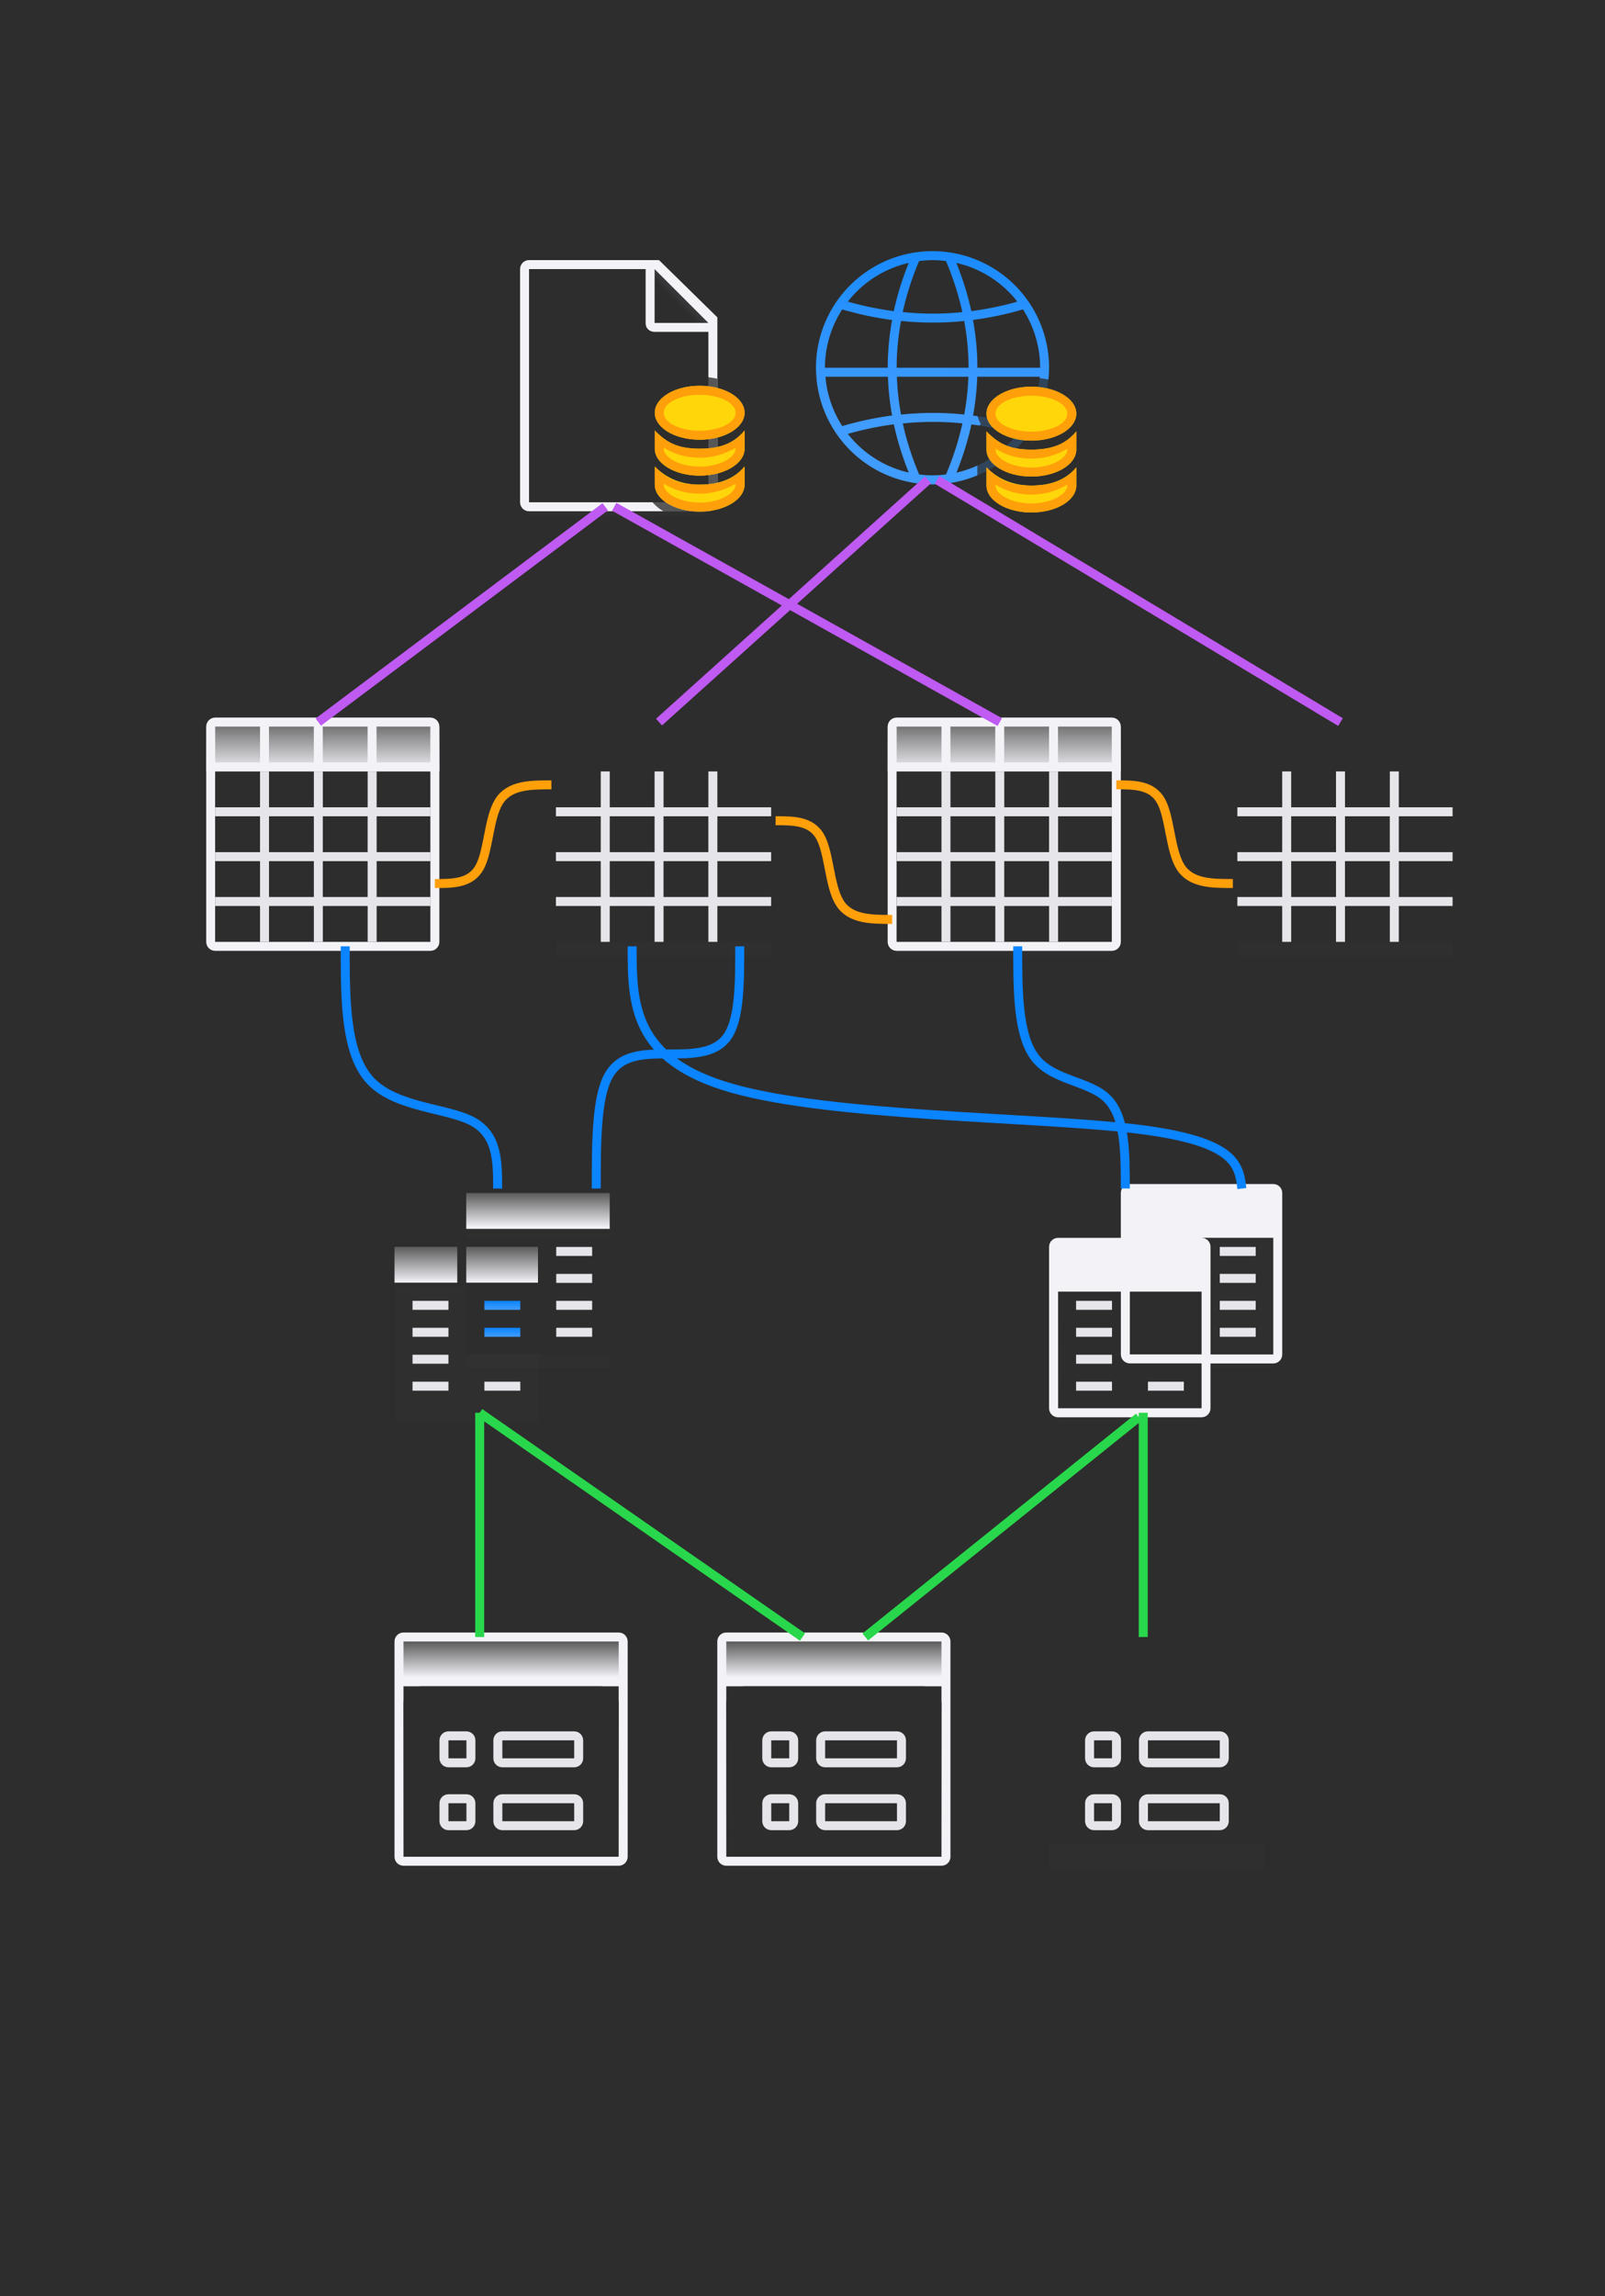 <?xml version="1.0" encoding="UTF-8" standalone="no"?>
<svg
   height="256"
   viewBox="0 0 47.36 67.733"
   width="179"
   version="1.1"
   id="svg390"
   sodipodi:docname="base_thumbnail_256.svg"
   inkscape:version="1.2.2 (1:1.2.2+202212051552+b0a8486541)"
   xmlns:inkscape="http://www.inkscape.org/namespaces/inkscape"
   xmlns:sodipodi="http://sodipodi.sourceforge.net/DTD/sodipodi-0.dtd"
   xmlns:xlink="http://www.w3.org/1999/xlink"
   xmlns="http://www.w3.org/2000/svg"
   xmlns:svg="http://www.w3.org/2000/svg">
  <defs
     id="defs394" />
  <sodipodi:namedview
     id="namedview392"
     pagecolor="#2d2d2dfff"
     bordercolor="#f2f2f7000"
     borderopacity="0.25"
     inkscape:showpageshadow="2"
     inkscape:pageopacity="0.0"
     inkscape:pagecheckerboard="0"
     inkscape:deskcolor="#d1d1d1"
     showgrid="false"
     inkscape:zoom="2.0522669"
     inkscape:cx="-63.831852"
     inkscape:cy="199.77908"
     inkscape:window-width="1920"
     inkscape:window-height="1022"
     inkscape:window-x="0"
     inkscape:window-y="32"
     inkscape:window-maximized="1"
     inkscape:current-layer="svg390" />
  <linearGradient
     id="a"
     gradientUnits="userSpaceOnUse"
     x1="3.969"
     x2="3.969"
     y1="289.592"
     y2="295.942">
    <stop
       offset="0"
       stop-color="#2d2d2d"
       id="stop2" />
    <stop
       offset=".333"
       stop-color="#2d2d2d"
       id="stop4" />
    <stop
       offset=".889"
       stop-color="#2d2d2d"
       id="stop6" />
    <stop
       offset="1"
       stop-color="#2d2d2d"
       id="stop8" />
  </linearGradient>
  <linearGradient
     id="b"
     gradientUnits="userSpaceOnUse"
     x1="3.969"
     x2="3.969"
     xlink:href="#n"
     y1="289.327"
     y2="290.915" />
  <linearGradient
     id="c"
     gradientUnits="userSpaceOnUse"
     x1="8.467"
     x2="8.467"
     xlink:href="#o"
     y1="286.152"
     y2="292.767" />
  <linearGradient
     id="d"
     gradientUnits="userSpaceOnUse"
     x1="18.521"
     x2="18.521"
     xlink:href="#q"
     y1="299.646"
     y2="294.883" />
  <linearGradient
     id="e"
     gradientUnits="userSpaceOnUse"
     x1="4.233"
     x2="4.233"
     xlink:href="#o"
     y1="289.327"
     y2="296.206" />
  <linearGradient
     id="f"
     gradientUnits="userSpaceOnUse"
     x1="2.91"
     x2="2.91"
     y1="290.915"
     y2="295.677">
    <stop
       offset="0"
       stop-color="#2d2d2d"
       id="stop15" />
    <stop
       offset="1"
       stop-color="#2d2d2d"
       stop-opacity="0"
       id="stop17" />
  </linearGradient>
  <linearGradient
     id="g"
     gradientUnits="userSpaceOnUse"
     x1="3.704"
     x2="3.704"
     xlink:href="#n"
     y1="289.592"
     y2="290.65" />
  <linearGradient
     id="h"
     gradientUnits="userSpaceOnUse"
     x1="20.637"
     x2="20.637"
     xlink:href="#q"
     y1="298.058"
     y2="293.296" />
  <linearGradient
     id="i"
     gradientUnits="userSpaceOnUse"
     x1="16"
     x2="16"
     xlink:href="#r"
     y1="17"
     y2="16" />
  <linearGradient
     id="j"
     gradientUnits="userSpaceOnUse"
     x1="16"
     x2="16"
     xlink:href="#r"
     y1="20"
     y2="19" />
  <linearGradient
     id="k"
     gradientUnits="userSpaceOnUse"
     x1="3.44"
     x2="3.44"
     xlink:href="#n"
     y1="291.179"
     y2="292.237" />
  <linearGradient
     id="l"
     gradientTransform="matrix(.353 0 0 .507 2.117 288.071)"
     gradientUnits="userSpaceOnUse"
     x1="12"
     x2="12"
     xlink:href="#n"
     y1="3"
     y2="5" />
  <filter
     id="m"
     color-interpolation-filters="sRGB"
     height="1.116"
     width="1.124"
     x="-0.062"
     y="-0.058">
    <feGaussianBlur
       stdDeviation=".62"
       id="feGaussianBlur26" />
  </filter>
  <linearGradient
     id="n">
    <stop
       offset="0"
       stop-color="#5b5b5b"
       id="stop29" />
    <stop
       offset="1"
       stop-color="#f2f2f7"
       id="stop31" />
  </linearGradient>
  <linearGradient
     id="o">
    <stop
       offset="0"
       stop-color="#f2f2f7"
       id="stop34" />
    <stop
       offset="1"
       stop-color="#f2f2f7"
       id="stop36" />
  </linearGradient>
  <filter
     id="p"
     color-interpolation-filters="sRGB"
     height="1.686"
     width="1.11"
     x="-0.055"
     y="-0.343">
    <feGaussianBlur
       stdDeviation=".366"
       id="feGaussianBlur39" />
  </filter>
  <linearGradient
     id="q">
    <stop
       offset="0"
       stop-color="#3a3a3c"
       id="stop42" />
    <stop
       offset=".286"
       stop-color="#2d2d2d"
       id="stop44" />
    <stop
       offset="1"
       stop-color="#2d2d2d"
       id="stop46" />
  </linearGradient>
  <linearGradient
     id="r">
    <stop
       offset="0"
       stop-color="#409cff"
       id="stop49" />
    <stop
       offset="1"
       stop-color="#0a84ff"
       id="stop51" />
  </linearGradient>
  <linearGradient
     id="s"
     gradientUnits="userSpaceOnUse"
     x1="4.233"
     x2="4.209"
     y1="295.942"
     y2="289.592">
    <stop
       offset="0"
       stop-color="e5e5ea"
       id="stop54"
       style="stop-color:#2d2d2d;stop-opacity:1" />
    <stop
       offset="1"
       stop-color="#2d2d2d"
       id="stop56" />
  </linearGradient>
  <linearGradient
     id="t"
     gradientUnits="userSpaceOnUse"
     x1="-8.574"
     x2="-8.541"
     xlink:href="#r"
     y1="294.023"
     y2="287.416" />
  <radialGradient
     id="u"
     cx="22"
     cy="9.077"
     gradientTransform="matrix(.344 0 0 .397 -1.746 286.783)"
     gradientUnits="userSpaceOnUse"
     r="10">
    <stop
       offset="0"
       stop-color="#2d2d2d"
       id="stop60" />
    <stop
       offset=".3"
       stop-color="#2d2d2d"
       id="stop62" />
    <stop
       offset="1"
       stop-color="#2d2d2d"
       id="stop64" />
  </radialGradient>
  <linearGradient
     id="v"
     gradientUnits="userSpaceOnUse"
     x1="5.292"
     x2="6.085"
     y1="290.915"
     y2="290.121">
    <stop
       offset="0"
       stop-color="#2d2d2d"
       id="stop67" />
    <stop
       offset=".78"
       stop-color="#2d2d2d"
       id="stop69" />
    <stop
       offset="1"
       stop-color="#3a3a3c"
       id="stop71" />
  </linearGradient>
  <path
     id="rect814"
     style="fill:#2d2d2d;stroke-width:0.265;stroke-opacity:0.502;fill-opacity:1"
     d="M 0,0 H 47.36 V 67.733 H 0 Z" />
  <g
     transform="translate(5.292 -268.16)"
     id="g86">
    <path
       d="m1.488 1.488h24v25.593h-24z"
       filter="url(#m)"
       opacity=".15"
       stroke-width="1.033"
       transform="matrix(.265 0 0 .265 .665 289.198)"
       id="path74" />
    <g
       stroke-width=".265"
       id="g84">
      <path
         d="m1.058 289.592h6.35v6.35h-6.35z"
         fill="url(#a)"
         id="path76" />
      <path
         d="m.794 289.592.265-.265h6.35l.265.265v1.323h-6.879z"
         fill="url(#b)"
         id="path78" />
      <path
         d="m2.381 290.915v1.058h-1.323v.265h1.323v1.058h-1.323v.265h1.323v1.058h-1.323v.265h1.323v1.058h.265v-1.058h1.323v1.058h.265v-1.058h1.323v1.058h.265v-1.058h1.587v-.265h-1.587v-1.058h1.587v-.265h-1.587v-1.058h1.587v-.265h-1.587v-1.058h-.265v1.058h-1.323v-1.058h-.265v1.058h-1.323v-1.058zm.265 1.323h1.323v1.058h-1.323zm1.587 0h1.323v1.058h-1.323zm-1.587 1.323h1.323v1.058h-1.323zm1.587 0h1.323v1.058h-1.323z"
         fill="#e5e5ea"
         id="path80" />
      <path
         d="m1.058 289.327c-.147 0-.265.118-.265.265v1.323 5.027c0 .147.118.265.265.265h6.35c.147 0 .265-.118.265-.265v-5.027-1.323c0-.147-.118-.265-.265-.265zm0 .265h1.323v1.058h-1.323zm1.587 0h1.323v1.058h-1.323zm1.587 0h1.323v1.058h-1.323zm1.587 0h1.587v1.058h-1.587zm-4.763 1.323h1.323.265 1.323.265 1.323.265 1.587v1.058.265 1.058.265 1.058.265 1.058h-1.587-.265-1.323-.265-1.323-.265-1.323v-1.058-.265-1.058-.265-1.058-.265z"
         fill="url(#c)"
         id="path82" />
    </g>
  </g>
  <g
     transform="translate(15.346 -268.16)"
     id="g100">
    <path
       d="m1.488 1.488h24v25.593h-24z"
       filter="url(#m)"
       opacity=".15"
       stroke-width="1.033"
       transform="matrix(.265 0 0 .265 .665 289.198)"
       id="path88"
       style="fill:#98989d" />
    <g
       stroke-width=".265"
       id="g98">
      <path
         d="m1.058 289.592h6.35v6.35h-6.35z"
         fill="url(#a)"
         id="path90" />
      <path
         d="m.794 289.592.265-.265h6.35l.265.265v1.323h-6.879z"
         fill="url(#b)"
         id="path92" />
      <path
         d="m2.381 290.915v1.058h-1.323v.265h1.323v1.058h-1.323v.265h1.323v1.058h-1.323v.265h1.323v1.058h.265v-1.058h1.323v1.058h.265v-1.058h1.323v1.058h.265v-1.058h1.587v-.265h-1.587v-1.058h1.587v-.265h-1.587v-1.058h1.587v-.265h-1.587v-1.058h-.265v1.058h-1.323v-1.058h-.265v1.058h-1.323v-1.058zm.265 1.323h1.323v1.058h-1.323zm1.587 0h1.323v1.058h-1.323zm-1.587 1.323h1.323v1.058h-1.323zm1.587 0h1.323v1.058h-1.323z"
         fill="#e5e5ea"
         id="path94" />
      <path
         d="m1.058 289.327c-.147 0-.265.118-.265.265v1.323 5.027c0 .147.118.265.265.265h6.35c.147 0 .265-.118.265-.265v-5.027-1.323c0-.147-.118-.265-.265-.265zm0 .265h1.323v1.058h-1.323zm1.587 0h1.323v1.058h-1.323zm1.587 0h1.323v1.058h-1.323zm1.587 0h1.587v1.058h-1.587zm-4.763 1.323h1.323.265 1.323.265 1.323.265 1.587v1.058.265 1.058.265 1.058.265 1.058h-1.587-.265-1.323-.265-1.323-.265-1.323v-1.058-.265-1.058-.265-1.058-.265z"
         fill="url(#c)"
         id="path96" />
    </g>
  </g>
  <g
     transform="translate(25.4 -268.16)"
     id="g114">
    <path
       d="m1.488 1.488h24v25.593h-24z"
       filter="url(#m)"
       opacity=".15"
       stroke-width="1.033"
       transform="matrix(.265 0 0 .265 .665 289.198)"
       id="path102"
       style="fill:#98989d" />
    <g
       stroke-width=".265"
       id="g112">
      <path
         d="m1.058 289.592h6.35v6.35h-6.35z"
         fill="url(#a)"
         id="path104" />
      <path
         d="m.794 289.592.265-.265h6.35l.265.265v1.323h-6.879z"
         fill="url(#b)"
         id="path106" />
      <path
         d="m2.381 290.915v1.058h-1.323v.265h1.323v1.058h-1.323v.265h1.323v1.058h-1.323v.265h1.323v1.058h.265v-1.058h1.323v1.058h.265v-1.058h1.323v1.058h.265v-1.058h1.587v-.265h-1.587v-1.058h1.587v-.265h-1.587v-1.058h1.587v-.265h-1.587v-1.058h-.265v1.058h-1.323v-1.058h-.265v1.058h-1.323v-1.058zm.265 1.323h1.323v1.058h-1.323zm1.587 0h1.323v1.058h-1.323zm-1.587 1.323h1.323v1.058h-1.323zm1.587 0h1.323v1.058h-1.323z"
         fill="#e5e5ea"
         id="path108" />
      <path
         d="m1.058 289.327c-.147 0-.265.118-.265.265v1.323 5.027c0 .147.118.265.265.265h6.35c.147 0 .265-.118.265-.265v-5.027-1.323c0-.147-.118-.265-.265-.265zm0 .265h1.323v1.058h-1.323zm1.587 0h1.323v1.058h-1.323zm1.587 0h1.323v1.058h-1.323zm1.587 0h1.587v1.058h-1.587zm-4.763 1.323h1.323.265 1.323.265 1.323.265 1.587v1.058.265 1.058.265 1.058.265 1.058h-1.587-.265-1.323-.265-1.323-.265-1.323v-1.058-.265-1.058-.265-1.058-.265z"
         fill="url(#c)"
         id="path110" />
    </g>
  </g>
  <g
     transform="translate(35.454 -268.16)"
     id="g128">
    <path
       d="m1.488 1.488h24v25.593h-24z"
       filter="url(#m)"
       opacity=".15"
       stroke-width="1.033"
       transform="matrix(.265 0 0 .265 .665 289.198)"
       id="path116"
       style="fill:#98989d" />
    <g
       stroke-width=".265"
       id="g126">
      <path
         d="m1.058 289.592h6.35v6.35h-6.35z"
         fill="url(#a)"
         id="path118" />
      <path
         d="m.794 289.592.265-.265h6.35l.265.265v1.323h-6.879z"
         fill="url(#b)"
         id="path120" />
      <path
         d="m2.381 290.915v1.058h-1.323v.265h1.323v1.058h-1.323v.265h1.323v1.058h-1.323v.265h1.323v1.058h.265v-1.058h1.323v1.058h.265v-1.058h1.323v1.058h.265v-1.058h1.587v-.265h-1.587v-1.058h1.587v-.265h-1.587v-1.058h1.587v-.265h-1.587v-1.058h-.265v1.058h-1.323v-1.058h-.265v1.058h-1.323v-1.058zm.265 1.323h1.323v1.058h-1.323zm1.587 0h1.323v1.058h-1.323zm-1.587 1.323h1.323v1.058h-1.323zm1.587 0h1.323v1.058h-1.323z"
         fill="#e5e5ea"
         id="path122" />
      <path
         d="m1.058 289.327c-.147 0-.265.118-.265.265v1.323 5.027c0 .147.118.265.265.265h6.35c.147 0 .265-.118.265-.265v-5.027-1.323c0-.147-.118-.265-.265-.265zm0 .265h1.323v1.058h-1.323zm1.587 0h1.323v1.058h-1.323zm1.587 0h1.323v1.058h-1.323zm1.587 0h1.587v1.058h-1.587zm-4.763 1.323h1.323.265 1.323.265 1.323.265 1.587v1.058.265 1.058.265 1.058.265 1.058h-1.587-.265-1.323-.265-1.323-.265-1.323v-1.058-.265-1.058-.265-1.058-.265z"
         fill="url(#c)"
         id="path124" />
    </g>
  </g>
  <g
     transform="translate(10.848 -241.173)"
     id="g152">
    <path
       d="m1.17 23.5h24v3h-24z"
       filter="url(#p)"
       opacity=".15"
       stroke-width="1.015"
       transform="matrix(.265 0 0 .265 .749 289.327)"
       id="path130"
       style="fill:#98989d" />
    <path
       d="m1.058 290.915h6.35v5.027h-6.35z"
       fill="url(#d)"
       stroke-width=".265"
       id="path132" />
    <path
       d="m1.058 289.327c-.147 0-.265.118-.265.265v6.35c0 .147.118.265.265.265h6.35c.147 0 .265-.118.265-.265v-6.35c0-.147-.118-.265-.265-.265zm0 1.587h6.35v5.027h-6.35z"
       fill="url(#e)"
       stroke-width=".265"
       id="path134" />
    <g
       fill="#e5e5ea"
       transform="matrix(.265 0 0 .265 0 288.533)"
       id="g144">
      <path
         d="m15 14c-.554 0-1 .446-1 1v2c0 .554.446 1 1 1h8c.554 0 1-.446 1-1v-2c0-.554-.446-1-1-1zm0 1h8v2h-8z"
         id="path136" />
      <path
         d="m9 14c-.554 0-1 .446-1 1v2c0 .554.446 1 1 1h2c.554 0 1-.446 1-1v-2c0-.554-.446-1-1-1zm0 1h2v2h-2z"
         id="path138" />
      <path
         d="m15 21c-.554 0-1 .446-1 1v2c0 .554.446 1 1 1h8c.554 0 1-.446 1-1v-2c0-.554-.446-1-1-1zm0 1h8v2h-8z"
         id="path140" />
      <path
         d="m9 21c-.554 0-1 .446-1 1v2c0 .554.446 1 1 1h2c.554 0 1-.446 1-1v-2c0-.554-.446-1-1-1zm0 1h2v2h-2z"
         id="path142" />
    </g>
    <g
       stroke-width=".265"
       id="g150">
      <rect
         fill="none"
         height="4.763"
         rx=".397"
         ry=".374"
         stroke="url(#f)"
         width="6.085"
         x="1.191"
         y="291.047"
         id="rect146" />
      <path
         d="m1.058 289.592h6.35v1.058h-6.35z"
         fill="url(#g)"
         id="path148" />
    </g>
  </g>
  <g
     transform="translate(10.583 -254.402)"
     id="g196">
    <path
       d="m9 5.5h16v15h-16z"
       filter="url(#p)"
       opacity=".15"
       stroke-width="1.015"
       transform="matrix(.265 0 0 .265 .794 289.327)"
       id="path154"
       style="fill:#98989d" />
    <path
       d="m1 11.5h16v15h-16z"
       filter="url(#p)"
       opacity=".15"
       stroke-width="1.015"
       transform="matrix(.265 0 0 .265 .794 289.327)"
       id="path156"
       style="fill:#98989d" />
    <g
       stroke-width=".265"
       id="g164">
      <path
         d="m3.175 290.915h4.233v3.44h-4.233z"
         fill="url(#h)"
         id="path158" />
      <path
         d="m1.058 292.502h4.233v3.44h-4.233z"
         fill="url(#d)"
         id="path160" />
      <path
         d="m3.175 289.327c-.147 0-.265.118-.265.265v1.323h-1.852c-.147 0-.265.118-.265.265v4.763c0 .147.118.265.265.265h4.233c.147 0 .265-.118.265-.265v-1.323h1.852c.147 0 .265-.118.265-.265v-4.763c0-.147-.118-.265-.265-.265zm2.117 1.587h2.117v3.44h-1.852v-3.175c0-.147-.118-.265-.265-.265zm-4.233 1.587h1.852v1.852c0 .147.118.265.265.265h2.117v1.323h-4.233zm2.117 0h2.117v1.852h-2.117z"
         fill="url(#e)"
         id="path162" />
    </g>
    <g
       fill="#e5e5ea"
       transform="matrix(.265 0 0 .265 0 288.533)"
       id="g190">
      <path
         d="m6 16h4v1h-4z"
         fill="#e5e5ea"
         id="path166" />
      <path
         d="m14 16h4v1h-4z"
         fill="url(#i)"
         id="path168" />
      <path
         d="m6 19h4v1h-4z"
         fill="#e5e5ea"
         id="path170" />
      <path
         d="m14 19h4v1h-4z"
         fill="url(#j)"
         id="path172" />
      <g
         fill="#e5e5ea"
         id="g188">
        <path
           d="m6 22h4v1h-4z"
           id="path174" />
        <path
           d="m6 25h4v1h-4z"
           id="path176" />
        <path
           d="m14 25h4v1h-4z"
           id="path178" />
        <path
           d="m22 10h4v1h-4z"
           id="path180" />
        <path
           d="m22 13h4v1h-4z"
           id="path182" />
        <path
           d="m22 16h4v1h-4z"
           id="path184" />
        <path
           d="m22 19h4v1h-4z"
           id="path186" />
      </g>
    </g>
    <path
       d="m1.058 291.179v1.058h1.852v-1.058zm2.117 0v1.058h2.117v-1.058z"
       fill="url(#k)"
       stroke-width=".265"
       id="path192" />
    <path
       d="m3.175 289.592h4.233v1.058h-4.233z"
       fill="url(#l)"
       stroke-width=".423"
       id="path194" />
  </g>
  <g
     transform="translate(30.163 -254.402)"
     id="g240">
    <path
       d="m9 5.5h16v15h-16z"
       filter="url(#p)"
       opacity=".15"
       stroke-width="1.015"
       transform="matrix(.265 0 0 .265 .794 289.327)"
       id="path198"
       style="fill:#98989d" />
    <path
       d="m1 11.5h16v15h-16z"
       filter="url(#p)"
       opacity=".15"
       stroke-width="1.015"
       transform="matrix(.265 0 0 .265 .794 289.327)"
       id="path200"
       style="fill:#98989d" />
    <g
       stroke-width=".265"
       id="g208">
      <path
         d="m3.175 290.915h4.233v3.44h-4.233z"
         fill="url(#h)"
         id="path202" />
      <path
         d="m1.058 292.502h4.233v3.44h-4.233z"
         fill="url(#d)"
         id="path204" />
      <path
         d="m3.175 289.327c-.147 0-.265.118-.265.265v1.323h-1.852c-.147 0-.265.118-.265.265v4.763c0 .147.118.265.265.265h4.233c.147 0 .265-.118.265-.265v-1.323h1.852c.147 0 .265-.118.265-.265v-4.763c0-.147-.118-.265-.265-.265zm2.117 1.587h2.117v3.44h-1.852v-3.175c0-.147-.118-.265-.265-.265zm-4.233 1.587h1.852v1.852c0 .147.118.265.265.265h2.117v1.323h-4.233zm2.117 0h2.117v1.852h-2.117z"
         fill="url(#e)"
         id="path206" />
    </g>
    <g
       fill="#e5e5ea"
       transform="matrix(.265 0 0 .265 0 288.533)"
       id="g234">
      <path
         d="m6 16h4v1h-4z"
         fill="#e5e5ea"
         id="path210" />
      <path
         d="m14 16h4v1h-4z"
         fill="url(#i)"
         id="path212" />
      <path
         d="m6 19h4v1h-4z"
         fill="#e5e5ea"
         id="path214" />
      <path
         d="m14 19h4v1h-4z"
         fill="url(#j)"
         id="path216" />
      <g
         fill="#e5e5ea"
         id="g232">
        <path
           d="m6 22h4v1h-4z"
           id="path218" />
        <path
           d="m6 25h4v1h-4z"
           id="path220" />
        <path
           d="m14 25h4v1h-4z"
           id="path222" />
        <path
           d="m22 10h4v1h-4z"
           id="path224" />
        <path
           d="m22 13h4v1h-4z"
           id="path226" />
        <path
           d="m22 16h4v1h-4z"
           id="path228" />
        <path
           d="m22 19h4v1h-4z"
           id="path230" />
      </g>
    </g>
    <path
       d="m1.058 291.179v1.058h1.852v-1.058zm2.117 0v1.058h2.117v-1.058z"
       fill="url(#k)"
       stroke-width=".265"
       id="path236" />
    <path
       d="m3.175 289.592h4.233v1.058h-4.233z"
       fill="url(#l)"
       stroke-width=".423"
       id="path238" />
  </g>
  <g
     transform="translate(29.898 -241.173)"
     id="g264">
    <path
       d="m1.17 23.5h24v3h-24z"
       filter="url(#p)"
       opacity=".15"
       stroke-width="1.015"
       transform="matrix(.265 0 0 .265 .749 289.327)"
       id="path242"
       style="fill:#98989d" />
    <path
       d="m1.058 290.915h6.35v5.027h-6.35z"
       fill="url(#d)"
       stroke-width=".265"
       id="path244" />
    <path
       d="m1.058 289.327c-.147 0-.265.118-.265.265v6.35c0 .147.118.265.265.265h6.35c.147 0 .265-.118.265-.265v-6.35c0-.147-.118-.265-.265-.265zm0 1.587h6.35v5.027h-6.35z"
       fill="url(#e)"
       stroke-width=".265"
       id="path246" />
    <g
       fill="#e5e5ea"
       transform="matrix(.265 0 0 .265 0 288.533)"
       id="g256">
      <path
         d="m15 14c-.554 0-1 .446-1 1v2c0 .554.446 1 1 1h8c.554 0 1-.446 1-1v-2c0-.554-.446-1-1-1zm0 1h8v2h-8z"
         id="path248" />
      <path
         d="m9 14c-.554 0-1 .446-1 1v2c0 .554.446 1 1 1h2c.554 0 1-.446 1-1v-2c0-.554-.446-1-1-1zm0 1h2v2h-2z"
         id="path250" />
      <path
         d="m15 21c-.554 0-1 .446-1 1v2c0 .554.446 1 1 1h8c.554 0 1-.446 1-1v-2c0-.554-.446-1-1-1zm0 1h8v2h-8z"
         id="path252"
         style="fill:#e5e5ea;fill-opacity:1" />
      <path
         d="m9 21c-.554 0-1 .446-1 1v2c0 .554.446 1 1 1h2c.554 0 1-.446 1-1v-2c0-.554-.446-1-1-1zm0 1h2v2h-2z"
         id="path254" />
    </g>
    <g
       stroke-width=".265"
       id="g262">
      <rect
         fill="none"
         height="4.763"
         rx=".397"
         ry=".374"
         stroke="url(#f)"
         width="6.085"
         x="1.191"
         y="291.047"
         id="rect258" />
      <path
         d="m1.058 289.592h6.35v1.058h-6.35z"
         fill="url(#g)"
         id="path260" />
    </g>
  </g>
  <g
     transform="translate(20.373 -241.173)"
     id="g288">
    <path
       d="m1.17 23.5h24v3h-24z"
       filter="url(#p)"
       opacity=".15"
       stroke-width="1.015"
       transform="matrix(.265 0 0 .265 .749 289.327)"
       id="path266"
       style="fill:#98989d" />
    <path
       d="m1.058 290.915h6.35v5.027h-6.35z"
       fill="url(#d)"
       stroke-width=".265"
       id="path268" />
    <path
       d="m1.058 289.327c-.147 0-.265.118-.265.265v6.35c0 .147.118.265.265.265h6.35c.147 0 .265-.118.265-.265v-6.35c0-.147-.118-.265-.265-.265zm0 1.587h6.35v5.027h-6.35z"
       fill="url(#e)"
       stroke-width=".265"
       id="path270" />
    <g
       fill="#e5e5ea"
       transform="matrix(.265 0 0 .265 0 288.533)"
       id="g280">
      <path
         d="m15 14c-.554 0-1 .446-1 1v2c0 .554.446 1 1 1h8c.554 0 1-.446 1-1v-2c0-.554-.446-1-1-1zm0 1h8v2h-8z"
         id="path272" />
      <path
         d="m9 14c-.554 0-1 .446-1 1v2c0 .554.446 1 1 1h2c.554 0 1-.446 1-1v-2c0-.554-.446-1-1-1zm0 1h2v2h-2z"
         id="path274" />
      <path
         d="m15 21c-.554 0-1 .446-1 1v2c0 .554.446 1 1 1h8c.554 0 1-.446 1-1v-2c0-.554-.446-1-1-1zm0 1h8v2h-8z"
         id="path276" />
      <path
         d="m9 21c-.554 0-1 .446-1 1v2c0 .554.446 1 1 1h2c.554 0 1-.446 1-1v-2c0-.554-.446-1-1-1zm0 1h2v2h-2z"
         id="path278" />
    </g>
    <g
       stroke-width=".265"
       id="g286">
      <rect
         fill="none"
         height="4.763"
         rx=".397"
         ry=".374"
         stroke="url(#f)"
         width="6.085"
         x="1.191"
         y="291.047"
         id="rect282" />
      <path
         d="m1.058 289.592h6.35v1.058h-6.35z"
         fill="url(#g)"
         id="path284" />
    </g>
  </g>
  <g
     stroke-width=".265"
     id="g324">
    <g
       fill="none"
       transform="translate(0 -229.267)"
       id="g316">
      <path
         d="m12.832 250.566c.529 0 1.059 0 1.323-.485s.264-1.456.573-1.941.926-.485 1.543-.485"
         stroke="#ff6961"
         transform="translate(0 4.763)"
         id="path290"
         style="stroke:#ff9f0a" />
      <path
         d="m12.832 250.566c.529 0 1.059 0 1.323-.485s.264-1.456.573-1.941.926-.485 1.543-.485"
         stroke="#ff6961"
         transform="matrix(1 0 0 -1 10.054 504.042)"
         id="path292"
         style="stroke:#ff9f0a" />
      <path
         d="m12.832 250.566c.529 0 1.059 0 1.323-.485s.264-1.456.573-1.941.926-.485 1.543-.485"
         stroke="#ff6961"
         transform="matrix(1 0 0 -1 20.108 502.983)"
         id="path294"
         style="stroke:#ff9f0a" />
      <g
         stroke="#0a84ff"
         transform="translate(0 4.763)"
         id="g304">
        <path
           d="m10.186 252.418c0 1.587 0 3.175.75 3.969s2.249.794 2.998 1.191c.75.397.75 1.191.75 1.985"
           id="path296"
           style="stroke:#0a84ff" />
        <path
           d="m21.828 252.418c0 1.058 0 2.116-.353 2.646s-1.058.529-1.764.529-1.411 0-1.764.662c-.353.662-.353 1.984-.353 3.307"
           id="path298"
           style="stroke:#0a84ff" />
        <path
           d="m30.03 252.418c0 1.323 0 2.646.531 3.307s1.586.662 2.115 1.19c.529.529.529 1.587.529 2.646"
           id="path300"
           style="stroke:#0a84ff" />
        <path
           d="m18.653 252.418c0 1.675 0 3.351 2.955 4.189 2.955.838 8.863.838 11.862 1.191s3.087 1.058 3.175 1.764"
           id="path302"
           style="stroke:#0a84ff" />
      </g>
      <g
         stroke="#28d74b"
         id="g314">
        <path
           d="m14.155 270.939v6.615"
           id="path306"
           style="stroke:#28d74b" />
        <path
           d="m33.734 270.939v6.615"
           id="path308"
           style="stroke:#28d74b" />
        <path
           d="m14.155 270.939 9.525 6.615"
           id="path310"
           style="stroke:#28d74b" />
        <path
           d="m33.602 271.071-8.07 6.482"
           id="path312"
           style="stroke:#28d74b" />
      </g>
    </g>
    <g
       transform="translate(23.284 -281.919)"
       id="g322">
      <path
         d="m4.233 289.592a3.175 3.175 0 0 0 -.278.014c-.052.005-.103.012-.155.019a3.175 3.175 0 0 0 -.153.023c-.061.011-.121.026-.18.041a3.175 3.175 0 0 0 -.118.03c-.068.02-.135.043-.201.067a3.175 3.175 0 0 0 -.093.034c-.063.025-.124.053-.185.082a3.175 3.175 0 0 0 -.109.052c-.055.029-.108.061-.162.093a3.175 3.175 0 0 0 -.107.065c-.051.034-.1.07-.149.106a3.175 3.175 0 0 0 -.105.079c-.044.035-.085.073-.126.111a3.175 3.175 0 0 0 -.109.1c-.04.04-.077.082-.115.124a3.175 3.175 0 0 0 -.093.102c-.048.058-.093.119-.137.18a3.175 3.175 0 0 0 -.05.066c-.053.078-.102.159-.148.241a3.175 3.175 0 0 0 -.014.025c-.15.274-.261.572-.325.888a3.175 3.175 0 0 0 -.012.077c-.014.079-.028.157-.036.238a3.175 3.175 0 0 0 0 .001c-.01.104-.016.21-.016.317a3.175 3.175 0 0 0 .009.236c.007.091.018.182.033.271a3.175 3.175 0 0 0 .019.099c.012.062.026.123.041.184a3.175 3.175 0 0 0 .028.102c.022.073.046.146.072.218a3.175 3.175 0 0 0 .017.048c0.0.001.001.002.001.003.032.081.067.159.105.236a3.175 3.175 0 0 0 .063.118c.023.042.047.084.072.126a3.175 3.175 0 0 0 .074.119c.025.038.053.075.08.112a3.175 3.175 0 0 0 .164.206c.024.028.047.056.072.083a3.175 3.175 0 0 0 .114.116c.028.027.056.053.085.079a3.175 3.175 0 0 0 .117.103c.027.022.055.042.083.063a3.175 3.175 0 0 0 .257.177c.025.015.05.032.075.046a3.175 3.175 0 0 0 .158.086c.026.013.052.025.079.038a3.175 3.175 0 0 0 .173.077 3.175 3.175 0 0 0 1.182.231 3.175 3.175 0 0 0 2.881-1.85 3.175 3.175 0 0 0 .127-.318 3.175 3.175 0 0 0 .089-.318 3.175 3.175 0 0 0 .003-.011c0-.001 0-.002.001-.003a3.175 3.175 0 0 0 .049-.296c.002-.015.005-.03.007-.045a3.175 3.175 0 0 0 .019-.335 3.175 3.175 0 0 0 -.014-.278c-.005-.052-.012-.103-.019-.155a3.175 3.175 0 0 0 -.023-.153c-.011-.061-.026-.121-.041-.18a3.175 3.175 0 0 0 -.03-.118c-.02-.068-.043-.135-.067-.201a3.175 3.175 0 0 0 -.034-.093c-.025-.063-.053-.124-.082-.185a3.175 3.175 0 0 0 -.052-.109c-.029-.055-.061-.108-.093-.162a3.175 3.175 0 0 0 -.065-.107c-.034-.051-.07-.1-.106-.149a3.175 3.175 0 0 0 -.079-.105c-.035-.043-.073-.085-.111-.126a3.175 3.175 0 0 0 -.1-.109c-.04-.04-.082-.077-.124-.115a3.175 3.175 0 0 0 -.102-.092c-.058-.048-.119-.093-.18-.137a3.175 3.175 0 0 0 -.066-.05c-.078-.053-.159-.102-.241-.148-.008-.004-.015-.01-.023-.014a3.175 3.175 0 0 0 -.002-.001c-.274-.15-.572-.261-.888-.325-.001-0-.001-0-.002-.001a3.175 3.175 0 0 0 -.075-.011c-.079-.014-.157-.028-.238-.036-0-0-.001 0-.001 0a3.175 3.175 0 0 0 -.317-.016z"
         fill="url(#s)"
         id="path318" />
      <path
         d="m4.233 289.327a3.44 3.44 0 0 0 -3.44 3.44 3.44 3.44 0 0 0 .013.265h-.002a3.44 3.44 0 0 0 3.428 3.175 3.44 3.44 0 0 0 3.427-3.175h-.001a3.44 3.44 0 0 0 .014-.265 3.44 3.44 0 0 0 -3.44-3.44zm-.024.265a3.175 3.175 0 0 1 .024 0 3.175 3.175 0 0 1 .397.028l.01.023c.207.493.365.987.474 1.483-.575.058-1.161.059-1.761-.002.109-.495.266-.988.473-1.481l.01-.023a3.175 3.175 0 0 1 .372-.028zm-.678.082c-.19.472-.339.947-.441 1.423-.445-.059-.896-.15-1.357-.281a3.175 3.175 0 0 1 1.798-1.142zm1.406 0a3.175 3.175 0 0 1 1.799 1.142c-.446.128-.899.22-1.359.28-.103-.476-.251-.95-.441-1.422zm1.964 1.371a3.175 3.175 0 0 1 .507 1.721h-1.852c.001-.472-.044-.942-.129-1.41.499-.066.99-.168 1.473-.311zm-5.332.001c.499.147.989.248 1.471.312-.085.468-.129.937-.129 1.409h-1.853a3.175 3.175 0 0 1 .51-1.72zm1.734.339c.635.066 1.256.065 1.864.002.085.458.129.918.129 1.379h-2.121c-.001-.462.044-.922.129-1.381zm-2.23 1.646h1.844c.013.383.054.764.123 1.144-.483.064-.973.165-1.471.312a3.175 3.175 0 0 1 -.496-1.456zm2.107 0h.001 2.109.001c-.013.373-.055.744-.123 1.115-.608-.063-1.229-.064-1.864.002-.069-.371-.11-.743-.123-1.117zm2.372 0h1.844.001a3.175 3.175 0 0 1 -.495 1.457c-.482-.143-.974-.245-1.473-.311.069-.381.11-.763.123-1.146zm-1.308 1.333c.293-0.0.584.014.871.043-.109.496-.266.99-.474 1.483l-.01.023a3.175 3.175 0 0 1 -.397.028 3.175 3.175 0 0 1 -.024 0 3.175 3.175 0 0 1 -.372-.028l-.01-.023c-.207-.492-.364-.986-.473-1.481.3-.03.596-.045.889-.045zm-1.153.072c.103.477.251.951.441 1.423a3.175 3.175 0 0 1 -1.798-1.142c.46-.131.912-.223 1.357-.281zm2.288.002c.459.06.912.152 1.359.28a3.175 3.175 0 0 1 -1.799 1.142c.19-.472.338-.946.441-1.422z"
         fill="url(#t)"
         id="path320" />
    </g>
  </g>
  <g
     transform="translate(23.812 -281.363)"
     id="g346">
    <path
       d="m6.615 292.502c-.388 0-.774.092-1.072.27-.297.178-.516.465-.516.788 0 .113.055.213.102.314a.265.265 0 0 0 -.102.209v.536c0 .116.056.214.103.314a.265.265 0 0 0 -.103.209v.536c0 .338.225.614.516.788.004.002.008.004.011.006h1.324c.147 0 .236-.121.265-.265v-2.675-.969c-.17-.039-.349-.06-.529-.06z"
       fill="#2d2d2d"
       fill-opacity=".784"
       stroke-width=".265"
       id="path326" />
    <g
       transform="matrix(.265 0 0 .265 1.852 290.385)"
       id="g344">
      <g
         fill="#ffd60a"
         id="g334">
        <path
           d="m13 13.975v2.025c0 1.657 2.239 3 5 3s5-1.343 5-3v-2.025c-1.237 1.484-2.784 2.025-5 2.025-2.448 0-3.681-.675-5-2.025z"
           id="path328" />
        <path
           d="m23 12a5 3 0 0 1 -5 3 5 3 0 0 1 -5-3 5 3 0 0 1 5-3 5 3 0 0 1 5 3z"
           id="path330" />
        <path
           d="m13 17.975v2.025c0 1.657 2.239 3 5 3s5-1.343 5-3v-2.025c-1.237 1.484-3 2.025-5 2.025s-3.681-.675-5-2.025z"
           id="path332" />
      </g>
      <g
         fill="#ff9f0a"
         id="g342">
        <path
           d="m20 20.975v2.025c0 1.657 2.239 3 5 3s5-1.343 5-3v-2.025c-1.237 1.484-2.784 2.025-5 2.025-2.448 0-3.681-.675-5-2.025zm1.004 1.924c1.084.643 2.306 1.105 3.996 1.105 1.543 0 2.835-.431 3.996-1.098v.094c0 .377-.265.835-.977 1.262-.712.427-1.801.734-3.02.734s-2.308-.307-3.02-.734c-.712-.427-.977-.885-.977-1.262z"
           transform="translate(-7 -7)"
           id="path336" />
        <path
           d="m25 16a5 3 0 0 0 -5 3 5 3 0 0 0 5 3 5 3 0 0 0 5-3 5 3 0 0 0 -5-3zm0 1a4 2 0 0 1 4 2 4 2 0 0 1 -4 2 4 2 0 0 1 -4-2 4 2 0 0 1 4-2z"
           transform="translate(-7 -7)"
           id="path338" />
        <path
           d="m13 17.975v2.025c0 1.657 2.239 3 5 3s5-1.343 5-3v-2.025c-1.237 1.484-2.784 2.025-5 2.025-2.448 0-3.681-.675-5-2.025zm1.004 1.924c1.084.643 2.306 1.105 3.996 1.105 1.543 0 2.835-.431 3.996-1.098v.094c0 .377-.265.835-.977 1.262-.712.427-1.801.734-3.02.734s-2.308-.307-3.02-.734c-.712-.427-.977-.885-.977-1.262z"
           id="path340" />
      </g>
    </g>
  </g>
  <g
     transform="translate(14.024 -281.39)"
     id="g378">
    <path
       d="m1.002 25.941h20v2.559h-20z"
       filter="url(#p)"
       opacity=".15"
       stroke-width="1.015"
       transform="matrix(.265 0 0 .265 1.322 289.062)"
       id="path348"
       style="fill:#98989d" />
    <g
       stroke-width=".265"
       id="g358">
      <path
         d="m1.587 289.327v6.879h5.291l.001-5.027-1.852-1.852z"
         fill="url(#u)"
         id="path350" />
      <path
         d="m1.587 289.062c-.147 0-.265.118-.265.265v6.879c0 .147.118.265.265.265h5.292c.147 0 .236-.121.265-.265v-2.675-2.78l-1.722-1.689zm0 .265h3.44v1.587c0 .178.13.265.265.265h1.587v5.027h-5.292z"
         fill="#f2f2f7"
         id="path352" />
      <path
         d="m5.292 290.915h1.587l-1.587-1.587z"
         fill="url(#v)"
         fill-rule="evenodd"
         id="path354" />
      <path
         d="m6.615 292.502c-.388 0-.774.092-1.072.27-.297.178-.516.465-.516.788 0 .113.055.213.102.314a.265.265 0 0 0 -.102.209v.536c0 .116.056.214.103.314a.265.265 0 0 0 -.103.209v.536c0 .338.225.614.516.788.004.002.008.004.011.006h1.324c.147 0 .236-.121.265-.265v-2.675-.969c-.17-.039-.349-.06-.529-.06z"
         fill="#2d2d2d"
         fill-opacity=".784"
         id="path356" />
    </g>
    <g
       transform="matrix(.265 0 0 .265 1.852 290.385)"
       id="g376">
      <g
         fill="#ffd60a"
         id="g366">
        <path
           d="m13 13.975v2.025c0 1.657 2.239 3 5 3s5-1.343 5-3v-2.025c-1.237 1.484-2.784 2.025-5 2.025-2.448 0-3.681-.675-5-2.025z"
           id="path360" />
        <path
           d="m23 12a5 3 0 0 1 -5 3 5 3 0 0 1 -5-3 5 3 0 0 1 5-3 5 3 0 0 1 5 3z"
           id="path362" />
        <path
           d="m13 17.975v2.025c0 1.657 2.239 3 5 3s5-1.343 5-3v-2.025c-1.237 1.484-3 2.025-5 2.025s-3.681-.675-5-2.025z"
           id="path364" />
      </g>
      <g
         fill="#ff9f0a"
         id="g374">
        <path
           d="m20 20.975v2.025c0 1.657 2.239 3 5 3s5-1.343 5-3v-2.025c-1.237 1.484-2.784 2.025-5 2.025-2.448 0-3.681-.675-5-2.025zm1.004 1.924c1.084.643 2.306 1.105 3.996 1.105 1.543 0 2.835-.431 3.996-1.098v.094c0 .377-.265.835-.977 1.262-.712.427-1.801.734-3.02.734s-2.308-.307-3.02-.734c-.712-.427-.977-.885-.977-1.262z"
           transform="translate(-7 -7)"
           id="path368" />
        <path
           d="m25 16a5 3 0 0 0 -5 3 5 3 0 0 0 5 3 5 3 0 0 0 5-3 5 3 0 0 0 -5-3zm0 1a4 2 0 0 1 4 2 4 2 0 0 1 -4 2 4 2 0 0 1 -4-2 4 2 0 0 1 4-2z"
           transform="translate(-7 -7)"
           id="path370" />
        <path
           d="m13 17.975v2.025c0 1.657 2.239 3 5 3s5-1.343 5-3v-2.025c-1.237 1.484-2.784 2.025-5 2.025-2.448 0-3.681-.675-5-2.025zm1.004 1.924c1.084.643 2.306 1.105 3.996 1.105 1.543 0 2.835-.431 3.996-1.098v.094c0 .377-.265.835-.977 1.262-.712.427-1.801.734-3.02.734s-2.308-.307-3.02-.734c-.712-.427-.977-.885-.977-1.262z"
           id="path372" />
      </g>
    </g>
  </g>
  <g
     fill="none"
     stroke="#bf5af2"
     stroke-width=".265"
     transform="translate(0 -229.267)"
     id="g388">
    <path
       d="m17.859 244.216-8.467 6.35"
       id="path380"
       style="stroke:#bf5af2" />
    <path
       d="m18.124 244.216 11.377 6.35"
       id="path382"
       style="stroke:#bf5af2" />
    <path
       d="m27.384 243.422-7.938 7.144"
       id="path384"
       style="stroke:#bf5af2" />
    <path
       d="m27.649 243.422 11.906 7.144"
       id="path386"
       style="stroke:#bf5af2" />
  </g>
</svg>
